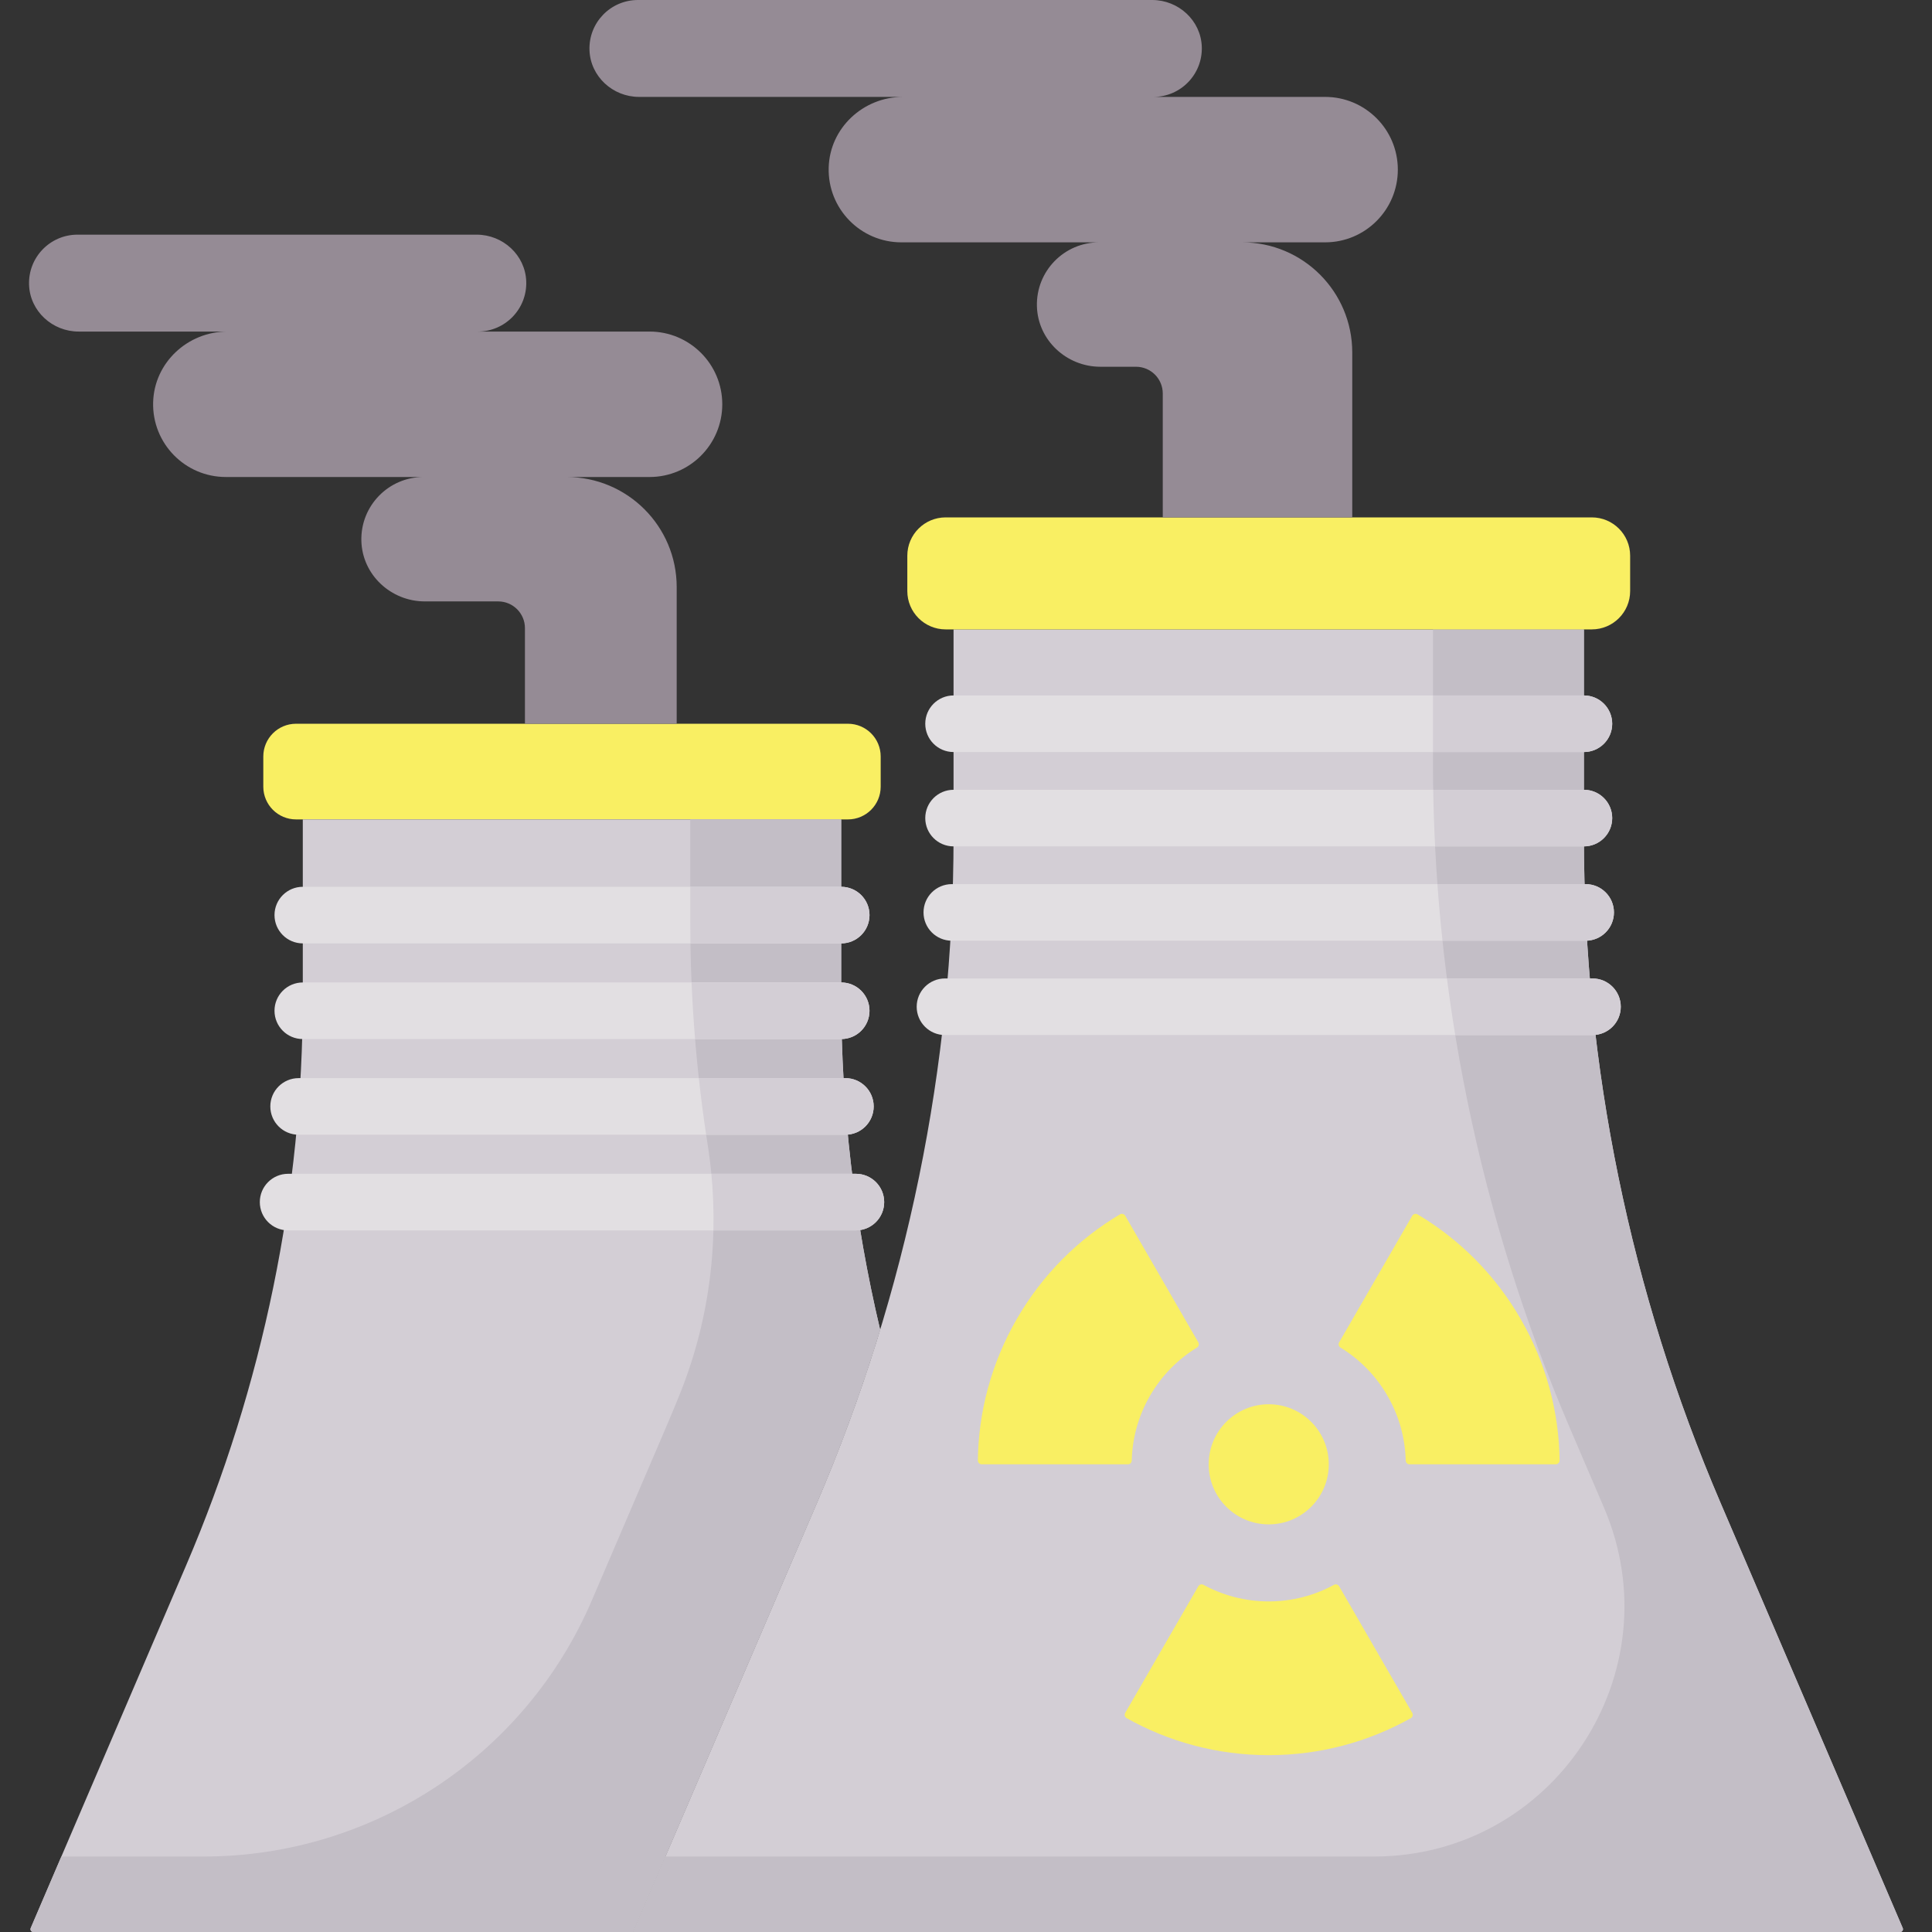 <svg id="Capa_1" enable-background="new 0 0 512 512" height="512" viewBox="0 0 512 512" width="512" xmlns="http://www.w3.org/2000/svg"><rect x="0" y="0" width="512" height="512" fill="#333333" stroke="none"/><path d="m503.558 512h-335.799l48.724-113.71c23.896-55.767 36.217-115.806 36.217-176.477v-55.016h167.05v55.016c0 60.671 12.321 120.71 36.217 176.477l48.278 112.668c.212.493-.15 1.042-.687 1.042z" fill="#d3ced5"/><path d="m455.968 398.29c-23.896-55.767-36.217-115.806-36.217-176.477v-55.016h-40v35.016c0 60.671 12.322 120.71 36.217 176.477l9.094 21.223c18.762 43.784-13.355 92.487-60.989 92.487h-187.744l-8.57 20h335.799c.537 0 .899-.549.688-1.043z" fill="#c3bec6"/><g fill="#f9ef63"><circle cx="336.226" cy="388.059" r="15.914"/><path d="m336.226 424.394c-6.255 0-12.142-1.597-17.286-4.393-.489-.266-1.096-.105-1.374.377l-19.368 33.546c-.285.493-.115 1.13.381 1.408 11.133 6.244 23.973 9.805 37.646 9.805s26.513-3.562 37.646-9.805c.497-.278.666-.915.381-1.408l-19.368-33.546c-.278-.482-.885-.643-1.374-.377-5.142 2.796-11.029 4.393-17.284 4.393z"/><path d="m367.693 369.891c3.128 5.417 4.688 11.313 4.838 17.166.014.556.457 1.001 1.014 1.001h38.736c.569 0 1.036-.465 1.029-1.034-.159-12.764-3.495-25.664-10.331-37.505s-16.341-21.18-27.315-27.7c-.489-.291-1.126-.119-1.41.374l-19.368 33.546c-.278.482-.114 1.088.36 1.378 4.993 3.058 9.319 7.357 12.447 12.774z"/><path d="m304.759 369.891c3.128-5.417 7.454-9.716 12.447-12.773.474-.29.638-.897.36-1.378l-19.368-33.546c-.285-.493-.921-.665-1.41-.374-10.974 6.52-20.478 15.859-27.315 27.7s-10.172 24.742-10.331 37.505c-.007.569.46 1.034 1.029 1.034h38.736c.556 0 .999-.445 1.014-1.001.15-5.853 1.71-11.749 4.838-17.167z"/><path d="m421.846 166.797h-171.24c-5.61 0-10.158-4.548-10.158-10.158v-9.366c0-5.61 4.548-10.158 10.158-10.158h171.241c5.61 0 10.158 4.548 10.158 10.158v9.366c0 5.61-4.548 10.158-10.159 10.158z"/><path d="m224.715 217.153h-146.261c-4.792 0-8.677-3.885-8.677-8.677v-8c0-4.792 3.885-8.677 8.677-8.677h146.261c4.792 0 8.677 3.885 8.677 8.677v8c0 4.792-3.885 8.677-8.677 8.677z"/></g><path d="m252.121 25.681h-82.762c-6.962 0-12.892-5.414-13.14-12.372-.259-7.306 5.586-13.309 12.833-13.309h136.296c6.962 0 12.892 5.414 13.14 12.372.26 7.305-5.585 13.309-12.832 13.309h45.512c10.643 0 19.272 8.628 19.272 19.272 0 10.643-8.628 19.272-19.272 19.272h-21.983c16.114 0 29.176 13.063 29.176 29.176v43.714h-50.216v-32.831c0-3.915-3.174-7.09-7.09-7.09h-9.44c-8.982 0-16.575-7.042-16.821-16.021-.255-9.316 7.22-16.948 16.478-16.948h-52.398c-10.823 0-19.563-8.922-19.264-19.813.288-10.497 9.164-18.73 19.665-18.73h12.846z" fill="#958b95"/><path d="m73.093 87.867h-52.252c-6.963 0-12.892-5.414-13.14-12.372-.26-7.305 5.585-13.308 12.832-13.308h105.786c6.962 0 12.892 5.414 13.14 12.372.26 7.305-5.585 13.309-12.832 13.309h45.512c10.643 0 19.272 8.628 19.272 19.272 0 10.643-8.628 19.272-19.272 19.272h-21.983c16.114 0 29.176 13.063 29.176 29.176v36.212h-40.216v-25.331c0-3.915-3.174-7.09-7.089-7.09h-19.44c-8.982 0-16.575-7.042-16.821-16.021-.255-9.316 7.22-16.948 16.478-16.948h-52.397c-10.823 0-19.563-8.922-19.264-19.813.288-10.497 9.164-18.73 19.665-18.73z" fill="#958b95"/><path d="m233.249 352.399c-6.837-28.847-10.323-58.461-10.323-88.256v-46.99h-142.682v46.99c0 51.821-10.524 103.102-30.934 150.734l-41.17 96.08c-.212.494.15 1.043.687 1.043h158.932l48.724-113.71c6.433-15.011 12.026-30.332 16.766-45.891z" fill="#d3ced5"/><path d="m222.926 264.143v-46.99h-40v26.99c0 19.916 1.558 39.751 4.633 59.33 3.507 22.328 1.006 45.163-7.456 66.12-1.175 2.91-2.381 5.808-3.618 8.696l-19.638 45.83c-17.647 41.18-58.137 67.881-102.938 67.881h-37.646l-8.123 18.957c-.212.494.15 1.043.687 1.043h158.932l48.724-113.71c6.432-15.011 12.025-30.331 16.765-45.89-6.836-28.848-10.322-58.462-10.322-88.257z" fill="#c3bec6"/><path d="m419.753 199.3h-167.05c-4.142 0-7.5-3.357-7.5-7.5s3.358-7.5 7.5-7.5h167.05c4.142 0 7.5 3.357 7.5 7.5s-3.358 7.5-7.5 7.5zm7.5 17.5c0-4.143-3.358-7.5-7.5-7.5h-167.05c-4.142 0-7.5 3.357-7.5 7.5s3.358 7.5 7.5 7.5h167.05c4.142 0 7.5-3.358 7.5-7.5zm.46 25c0-4.143-3.358-7.5-7.5-7.5h-167.97c-4.142 0-7.5 3.357-7.5 7.5s3.358 7.5 7.5 7.5h167.97c4.142 0 7.5-3.358 7.5-7.5zm1.81 25c0-4.143-3.358-7.5-7.5-7.5h-171.59c-4.142 0-7.5 3.357-7.5 7.5s3.358 7.5 7.5 7.5h171.59c4.142 0 7.5-3.358 7.5-7.5z" fill="#e2dfe2"/><path d="m427.253 216.8c0 4.143-3.358 7.5-7.5 7.5h-39.437c-.251-4.993-.418-9.994-.502-15h39.939c4.142 0 7.5 3.357 7.5 7.5zm-46.323 17.5c.364 5.01.813 10.01 1.345 15h37.938c4.142 0 7.5-3.357 7.5-7.5s-3.358-7.5-7.5-7.5zm-1.179-35h40.002c4.142 0 7.5-3.357 7.5-7.5s-3.358-7.5-7.5-7.5h-40.002zm49.772 67.5c0-4.143-3.358-7.5-7.5-7.5h-38.568c.649 5.013 1.382 10.014 2.199 15h36.369c4.142 0 7.5-3.358 7.5-7.5z" fill="#d3ced5"/><path d="m222.927 250.009h-142.681c-4.142 0-7.5-3.357-7.5-7.5s3.358-7.5 7.5-7.5h142.682c4.142 0 7.5 3.357 7.5 7.5s-3.359 7.5-7.501 7.5zm7.5 17.853c0-4.143-3.358-7.5-7.5-7.5h-142.681c-4.142 0-7.5 3.357-7.5 7.5s3.358 7.5 7.5 7.5h142.682c4.141 0 7.499-3.357 7.499-7.5zm1.108 25.353c0-4.143-3.358-7.5-7.5-7.5h-144.897c-4.142 0-7.5 3.357-7.5 7.5s3.358 7.5 7.5 7.5h144.897c4.142 0 7.5-3.358 7.5-7.5zm2.784 25.353c0-4.143-3.358-7.5-7.5-7.5h-150.466c-4.142 0-7.5 3.357-7.5 7.5s3.358 7.5 7.5 7.5h150.466c4.142 0 7.5-3.357 7.5-7.5z" fill="#e2dfe2"/><path d="m222.927 250.009h-39.956c-.03-1.954-.045-3.909-.045-5.865v-9.135h40.002c4.142 0 7.5 3.357 7.5 7.5s-3.359 7.5-7.501 7.5zm3.892 61.059h-38.302c.479 4.997.66 10.006.542 15h37.759c4.142 0 7.5-3.357 7.5-7.5s-3.357-7.5-7.499-7.5zm3.608-43.206c0-4.143-3.358-7.5-7.5-7.5h-39.657c.213 5.009.524 10.01.933 15h38.724c4.142 0 7.5-3.357 7.5-7.5zm1.108 25.353c0-4.143-3.358-7.5-7.5-7.5h-38.841c.549 5.014 1.196 10.015 1.941 15h36.9c4.142 0 7.5-3.358 7.5-7.5z" fill="#d3ced5"/></svg>